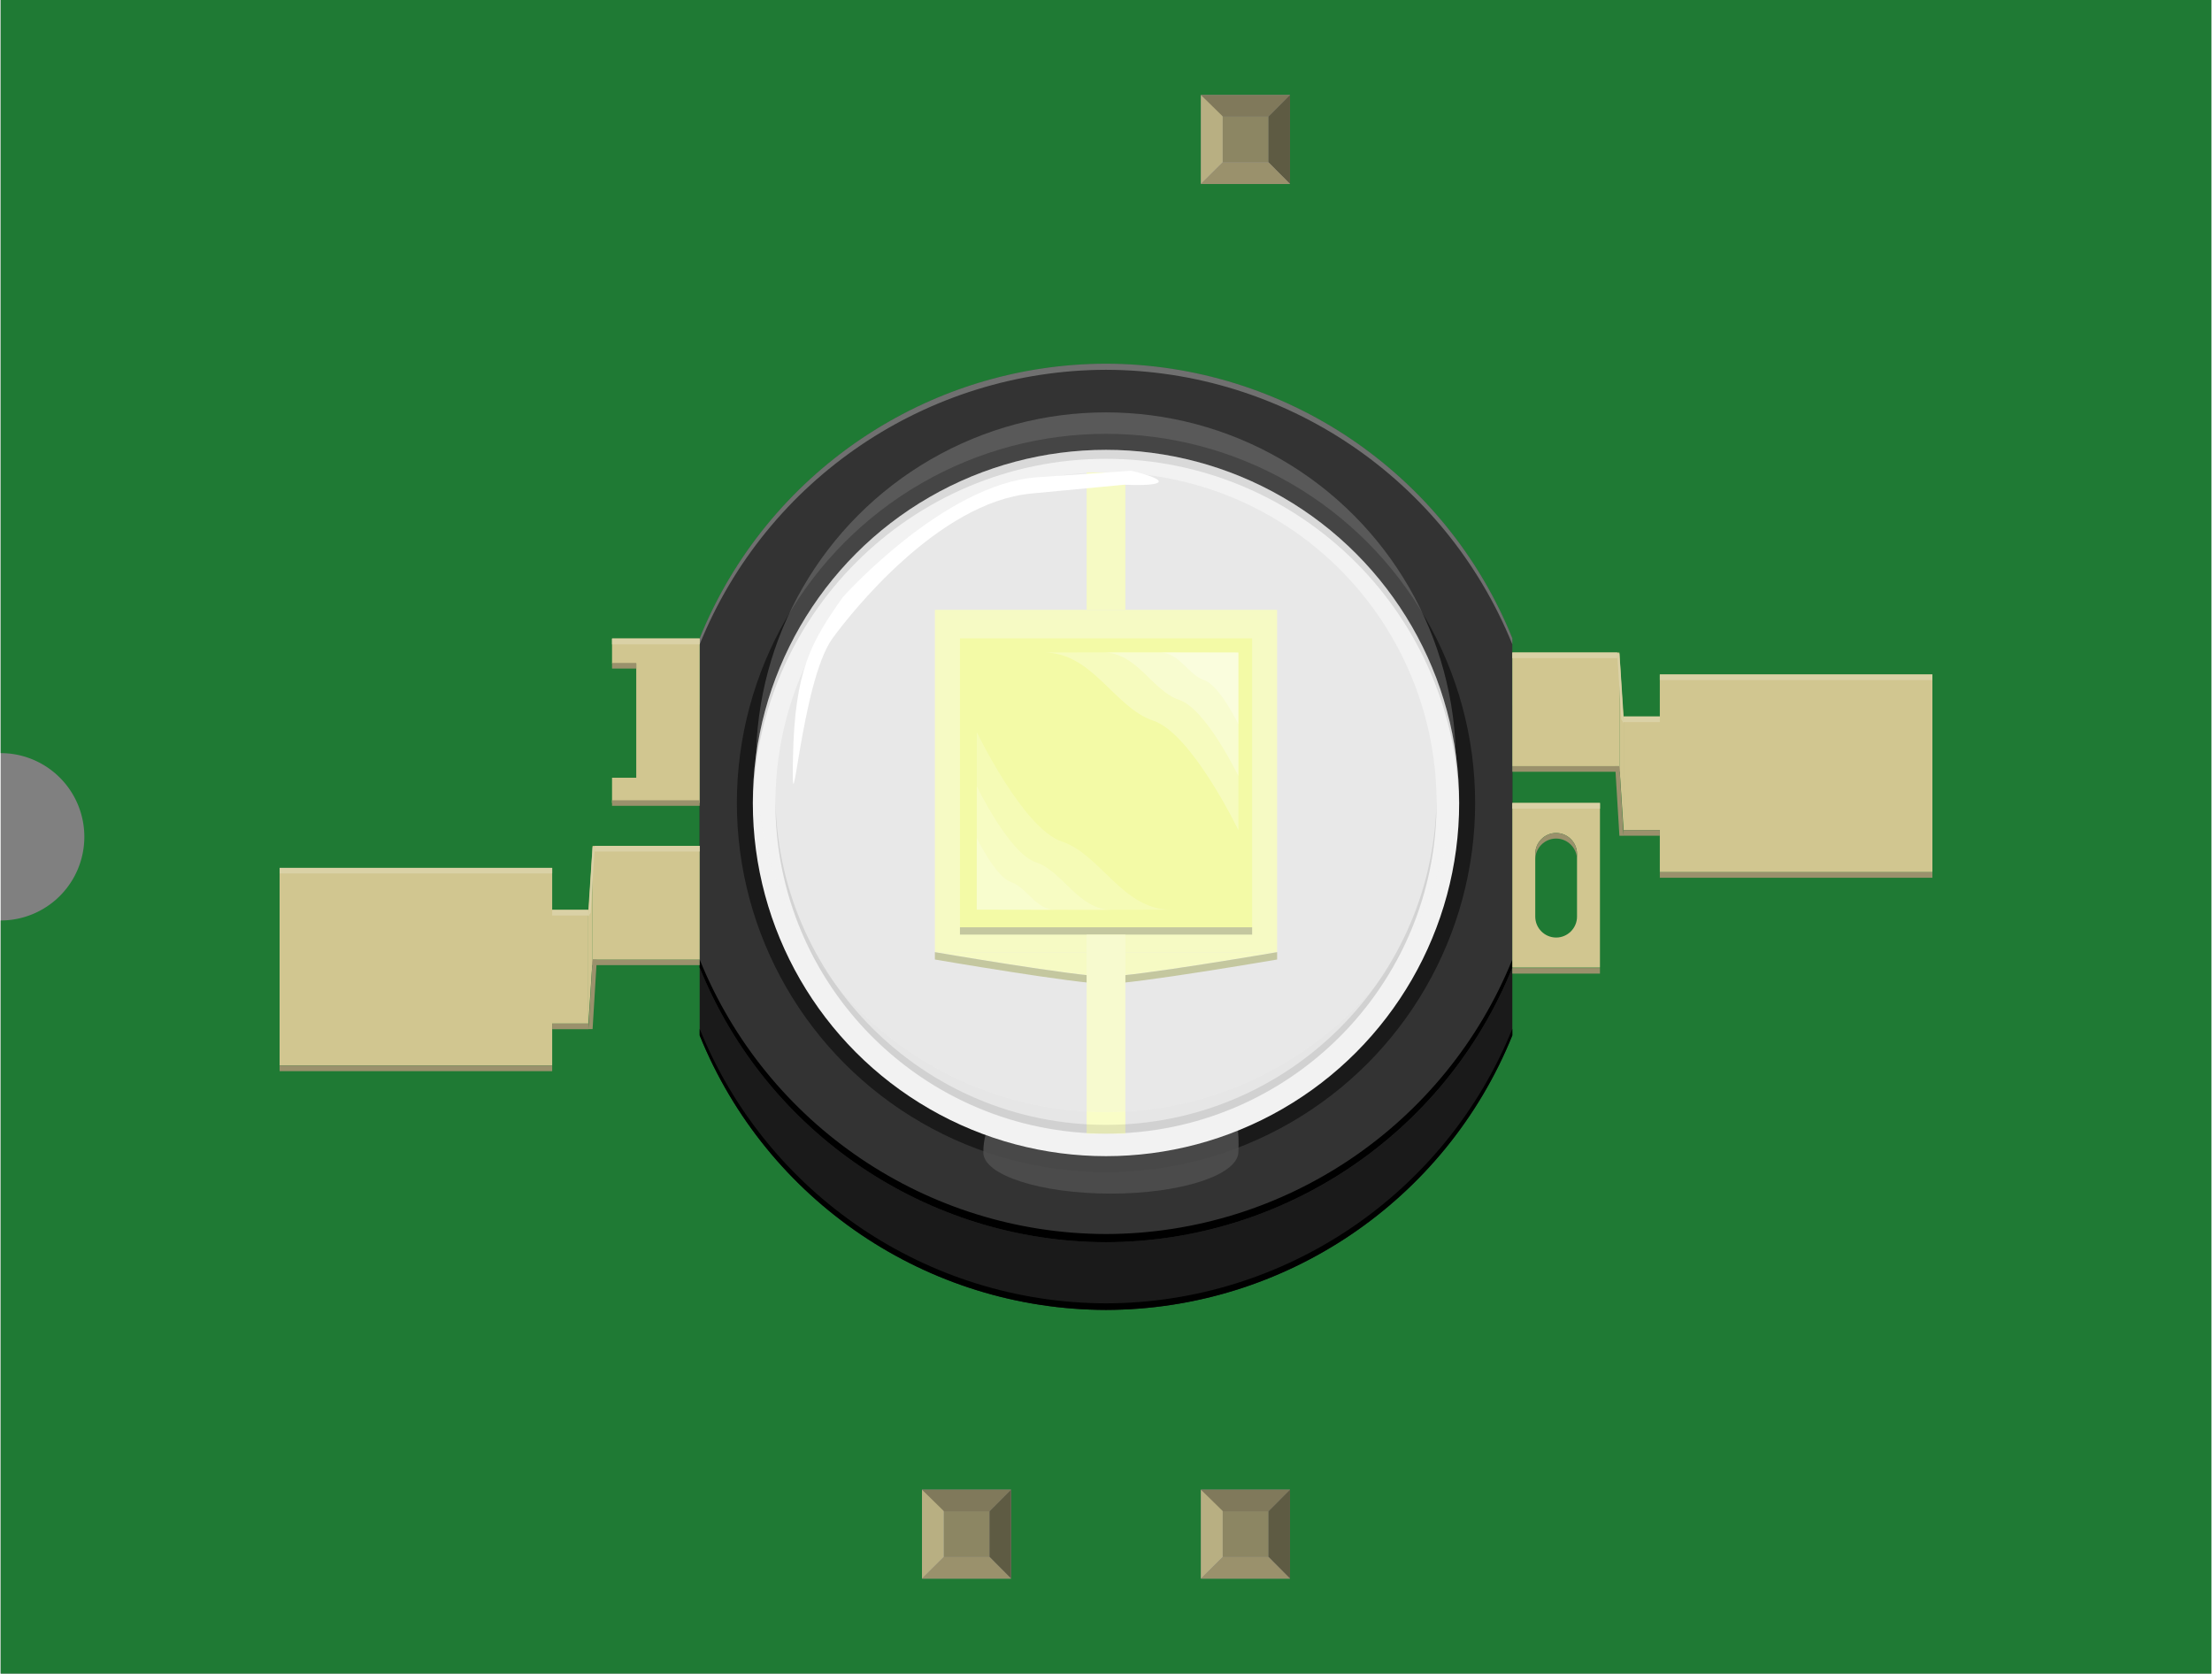 <?xml version='1.0' encoding='UTF-8' standalone='no'?>
<!-- Created with Fritzing (http://www.fritzing.org/) -->
<svg xmlns="http://www.w3.org/2000/svg" width="0.793in" x="0in" version="1.2" y="0in"  height="0.6in" viewBox="0 0 792.528 600" baseProfile="tiny" xmlns:svg="http://www.w3.org/2000/svg">
 <rect x="0" y="0" width="792.528" height="600" fill="#808080" stroke="none"/>
 <desc>Fritzing breadboard generated by brd2svg</desc>
 <g id="breadboard">
  <g id="icon">
   <path fill="#1F7A34" stroke="none" stroke-width="0" d="M0,0L0,270A30,30 0 0 1 0,330L0,600L792.528,600L792.528,0L0,0z"/>
   <g transform="translate(100,130.382)">
    <g>
     <g id="silkscreen_1_">
      <g>
       <path fill="#1A1A1A" d="M296.264,339.236c-64.056,-0.139,-121.653,-39.069,-145.667,-98.417L150.597,122.708c24.014,-59.375,81.611,-98.292,145.667,-98.431c64.042,0.139,121.653,39.056,145.667,98.431l0,118.111C417.917,300.194,360.306,339.111,296.264,339.236z"/>
      </g>
      <g>
       <path d="M150.597,238.458c24.014,59.333,81.611,98.278,145.667,98.417c64.042,-0.139,121.653,-39.069,145.667,-98.417l0,2.361c-24.014,59.333,-81.625,98.278,-145.667,98.417c-64.056,-0.139,-121.653,-39.069,-145.667,-98.417L150.597,238.458z"/>
      </g>
     </g>
     <g id="silkscreen">
      <g>
       <path fill="#333333" d="M296.264,314.958c-64.056,-0.139,-121.653,-39.069,-145.667,-98.417L150.597,98.431C174.611,39.056,232.208,0.139,296.264,0c64.042,0.139,121.653,39.056,145.667,98.431l0,118.111C417.917,275.931,360.306,314.819,296.264,314.958z"/>
      </g>
      <g>
       <path d="M150.597,213.611c24.014,59.333,81.611,98.278,145.667,98.417c64.042,-0.139,121.653,-39.069,145.667,-98.417l0,2.931c-24.014,59.333,-81.625,98.278,-145.667,98.417c-64.056,-0.139,-121.653,-39.069,-145.667,-98.417L150.597,213.611z"/>
      </g>
      <g opacity="0.3" enable-background="new    ">
       <path fill="#FFFFFF" d="M150.597,100.625c24.014,-59.375,81.611,-98.292,145.667,-98.431c64.042,0.139,121.653,39.056,145.667,98.431L441.931,98.431C417.917,39.056,360.306,0.139,296.264,0c-64.056,0.139,-121.653,39.056,-145.667,98.431L150.597,100.625z"/>
      </g>
     </g>
     <g>
      <g>
       <circle fill="#1A1A1A" cx="296.264" cy="157.486" r="132.333"/>
      </g>
      <g opacity="0.89" enable-background="new    ">
       <path fill="#4D4D4D" d="M298,253.569c25.25,0,47.306,-2,45.722,29.222c-0.389,8.111,-20.472,14.75,-45.722,14.75c-25.25,0,-45.722,-6.625,-45.722,-14.75C252.278,263.556,272.75,253.569,298,253.569z"/>
      </g>
      <g>
       <circle fill="#F2F2F2" cx="296.264" cy="157.5" r="126.611"/>
      </g>
      <g opacity="0.13" enable-background="new    ">
       <path d="M169.653,160.708c0,-69.931,56.694,-126.611,126.611,-126.611c69.931,0,126.597,56.681,126.597,126.611L422.861,157.5c0,-69.931,-56.667,-126.611,-126.597,-126.611s-126.611,56.681,-126.611,126.611L169.653,160.708z"/>
      </g>
      <g>
       <circle fill="#E6E6E6" cx="296.264" cy="157.5" r="118.514"/>
      </g>
      <g>
       <rect width="122.694" x="234.917" y="88.25" fill="#F7FCB9" height="122.722"/>
      </g>
      <g>
       <rect width="13.889" x="289.319" y="38.986" fill="#F7FCB9" height="49.264"/>
      </g>
      <g>
       <path fill="#F7FCB9" d="M234.917,210.972c0,0,50.931,8.75,61.347,8.75s61.347,-8.75,61.347,-8.75L234.917,210.972z"/>
      </g>
      <g>
       <path fill="#B9BD8B" d="M234.917,213.611c0,0,50.931,8.75,61.347,8.75s61.347,-8.75,61.347,-8.75l0,-2.639c0,0,-50.931,8.75,-61.347,8.75s-61.347,-8.75,-61.347,-8.75L234.917,213.611z"/>
      </g>
      <g>
       <rect width="104.75" x="243.903" y="98.458" fill="#F4FC94" height="103.597"/>
      </g>
      <g>
       <rect width="104.75" x="243.903" y="202.056" fill="#B9BD8B" height="2.625"/>
      </g>
      <g>
       <rect width="13.889" x="289.319" y="204.722" fill="#F9FDC7" height="71.319"/>
      </g>
      <g opacity="0.2" enable-background="new    ">
       <circle fill="#F2F2F2" cx="296.25" cy="142.917" r="125.458"/>
      </g>
      <g opacity="0.27" enable-background="new    ">
       <path fill="#FFFFFF" d="M343.722,103.556l0,63.681c0,0,-16.639,-34.653,-30.528,-39.264s-21.708,-24.417,-39.069,-24.417C288.889,103.403,343.722,103.556,343.722,103.556z"/>
      </g>
      <g opacity="0.27" enable-background="new    ">
       <path fill="#FFFFFF" d="M343.722,103.556l0,44.278c0,0,-11.569,-24.097,-21.222,-27.306c-9.653,-3.194,-15.097,-16.986,-27.167,-16.986C305.583,103.444,343.722,103.556,343.722,103.556z"/>
      </g>
      <g opacity="0.27" enable-background="new    ">
       <path fill="#FFFFFF" d="M343.722,103.556l0,25.736c0,0,-6.708,-14,-12.361,-15.875c-5.597,-1.861,-8.764,-9.861,-15.792,-9.861C321.542,103.486,343.722,103.556,343.722,103.556z"/>
      </g>
      <g opacity="0.18" enable-background="new    ">
       <path fill="#FFFFFF" d="M249.931,195.736L249.931,132.056c0,0,16.639,34.653,30.528,39.264s21.708,24.417,39.069,24.417C304.75,195.889,249.931,195.736,249.931,195.736z"/>
      </g>
      <g opacity="0.18" enable-background="new    ">
       <path fill="#FFFFFF" d="M249.931,195.736l0,-44.278c0,0,11.569,24.097,21.222,27.306c9.667,3.194,15.097,17.014,27.167,17.014C288.069,195.847,249.931,195.736,249.931,195.736z"/>
      </g>
      <g opacity="0.18" enable-background="new    ">
       <path fill="#FFFFFF" d="M249.931,195.736L249.931,170c0,0,6.722,14,12.347,15.875c5.611,1.889,8.764,9.889,15.792,9.889C272.097,195.792,249.931,195.736,249.931,195.736z"/>
      </g>
      <g opacity="0.09" enable-background="new    ">
       <path d="M177.75,154.375c0,65.458,53.056,118.514,118.514,118.514s118.514,-53.056,118.514,-118.514l0,3.139c0,65.444,-53.056,118.528,-118.514,118.528s-118.514,-53.056,-118.514,-118.528L177.75,154.375z"/>
      </g>
     </g>
     <g>
      <path fill="#D1C690" d="M441.931,157.486l0,59.028l31.417,0l0,-59.028L441.931,157.486zM465.125,198.236c0,4.125,-3.361,7.5,-7.486,7.5s-7.486,-3.375,-7.486,-7.5l0,-22.486c0,-4.125,3.361,-7.5,7.486,-7.5s7.486,3.375,7.486,7.5L465.125,198.236z"/>
     </g>
     <g>
      <g>
       <polygon fill="#D1C690" points="119.181,98.458,119.181,107.486,127.861,107.486,127.861,148.444,119.181,148.444,119.181,157.486,150.597,157.486,150.597,98.458"/>
      </g>
      <g>
       <rect width="31.417" x="119.181" y="156.514" fill="#9A916C" height="2"/>
      </g>
      <g>
       <rect width="8.681" x="119.181" y="107.306" fill="#9A916C" height="2"/>
      </g>
     </g>
     <g>
      <rect width="31.417" x="441.931" y="216.667" fill="#9A916C" height="2"/>
     </g>
     <g>
      <path fill="#9A916C" d="M450.153,175.75c0,-4.125,3.361,-7.5,7.486,-7.5s7.486,3.375,7.486,7.5l0,2.014c0,-4.111,-3.361,-7.514,-7.486,-7.514s-7.486,3.375,-7.486,7.514L450.153,175.75z"/>
     </g>
     <g>
      <path fill="#FFFFFF" d="M201.889,83.736c0,0,36.208,-40.653,69.75,-43.014c33.556,-2.347,33.556,-2.347,33.556,-2.347c14.181,3.389,13.125,5.653,-2.306,5.014c0,0,0,0,-33.444,3.167c-33.444,3.167,-64.833,43.125,-71.222,51.903c-11.361,15.597,-14.792,74.681,-14.181,42.931C184.653,109.639,190.667,99.708,201.889,83.736z"/>
     </g>
     <g>
      <g>
       <rect width="97.722" y="180.764" fill="#D1C690" height="70.861"/>
      </g>
      <g>
       <rect width="97.722" y="251.625" fill="#9A916C" height="2.014"/>
      </g>
      <g>
       <rect width="39.139" x="111.444" y="213.611" fill="#9A916C" height="2.014"/>
      </g>
      <g>
       <rect width="38.389" x="112.208" y="172.875" fill="#D1C690" height="40.75"/>
      </g>
      <g>
       <polygon fill="#D1C690" points="112.208,213.611,110.694,236.569,110.694,195.819,112.208,172.875"/>
      </g>
      <g>
       <polygon fill="#9A916C" points="112.208,238.556,113.722,213.611,112.208,213.611,110.694,238.556"/>
      </g>
      <g>
       <rect width="22.972" x="87.708" y="195.819" fill="#D1C690" height="40.75"/>
      </g>
      <g>
       <rect width="12.972" x="97.722" y="236.569" fill="#9A916C" height="2.028"/>
      </g>
      <g>
       <rect width="97.722" y="180.764" fill="#DAD1A6" height="1.986"/>
      </g>
      <g>
       <rect width="37.625" x="112.972" y="172.875" fill="#DAD1A6" height="2.014"/>
      </g>
      <g>
       <polygon fill="#DAD1A6" points="111.528,196.819,112.972,173.25,112.208,173.264,110.694,198.208"/>
      </g>
      <g>
       <rect width="12.972" x="97.722" y="195.819" fill="#DAD1A6" height="2.014"/>
      </g>
     </g>
     <g>
      <g>
       <rect width="97.722" x="494.806" y="111.431" fill="#D1C690" height="70.861"/>
      </g>
      <g>
       <rect width="97.722" x="494.806" y="182.292" fill="#9A916C" height="2.014"/>
      </g>
      <g>
       <rect width="39.139" x="441.931" y="144.292" fill="#9A916C" height="2.014"/>
      </g>
      <g>
       <rect width="38.389" x="441.931" y="103.556" fill="#D1C690" height="40.736"/>
      </g>
      <g>
       <polygon fill="#D1C690" points="480.319,103.556,481.833,126.486,481.833,167.236,480.319,144.292"/>
      </g>
      <g>
       <polygon fill="#9A916C" points="481.833,169.236,480.319,144.292,478.806,144.292,480.319,169.236"/>
      </g>
      <g>
       <rect width="22.972" x="481.833" y="126.486" fill="#D1C690" height="40.75"/>
      </g>
      <g>
       <rect width="12.972" x="481.833" y="167.236" fill="#9A916C" height="2"/>
      </g>
      <g>
       <rect width="97.722" x="494.806" y="111.431" fill="#DAD1A6" height="1.986"/>
      </g>
      <g>
       <rect width="37.625" x="441.931" y="103.556" fill="#DAD1A6" height="2.014"/>
      </g>
      <g>
       <polygon fill="#DAD1A6" points="481.833,128.875,480.319,103.931,479.556,103.917,481,127.5"/>
      </g>
      <g>
       <rect width="12.972" x="481.833" y="126.486" fill="#DAD1A6" height="2.014"/>
      </g>
     </g>
     <g>
      <rect width="31.417" x="119.181" y="98.611" fill="#DAD1A6" height="2.014"/>
     </g>
     <g>
      <rect width="31.417" x="441.931" y="157.5" fill="#DAD1A6" height="2.014"/>
     </g>
    </g>
   </g>
  </g>
  <g transform="translate(330.299,534.05)">
   <rect width="31.93" x="0" y="0" fill="#8D8C8C" height="31.9" id="connector0pin"/>
   <rect width="16.444" x="7.792" y="7.735" fill="#8C8663" height="16.415"/>
   <polygon fill="#B8AF82" points="0,31.9,7.792,24.137,7.792,6.972,0,0"/>
   <polygon fill="#80795B" points="24.208,7.763,7.903,7.763,0,0,31.93,0"/>
   <polygon fill="#5E5B43" points="24.208,24.137,24.208,7.763,31.93,0,31.93,31.9"/>
   <polygon fill="#9A916C" points="0,31.9,7.875,24.137,24.208,24.137,31.93,31.9"/>
  </g>
  <g transform="translate(430.299,534.05)">
   <rect width="31.93" x="0" y="0" fill="#8D8C8C" height="31.9" id="connector1pin"/>
   <rect width="16.444" x="7.792" y="7.735" fill="#8C8663" height="16.415"/>
   <polygon fill="#B8AF82" points="0,31.9,7.792,24.137,7.792,6.972,0,0"/>
   <polygon fill="#80795B" points="24.208,7.763,7.903,7.763,0,0,31.93,0"/>
   <polygon fill="#5E5B43" points="24.208,24.137,24.208,7.763,31.93,0,31.93,31.9"/>
   <polygon fill="#9A916C" points="0,31.9,7.875,24.137,24.208,24.137,31.93,31.9"/>
  </g>
  <g transform="translate(430.299,34.05)">
   <rect width="31.93" x="0" y="0" fill="#8D8C8C" height="31.9" id="connector2pin"/>
   <rect width="16.444" x="7.792" y="7.735" fill="#8C8663" height="16.415"/>
   <polygon fill="#B8AF82" points="0,31.9,7.792,24.137,7.792,6.972,0,0"/>
   <polygon fill="#80795B" points="24.208,7.763,7.903,7.763,0,0,31.93,0"/>
   <polygon fill="#5E5B43" points="24.208,24.137,24.208,7.763,31.93,0,31.93,31.9"/>
   <polygon fill="#9A916C" points="0,31.9,7.875,24.137,24.208,24.137,31.93,31.9"/>
  </g>
 </g>
</svg>
